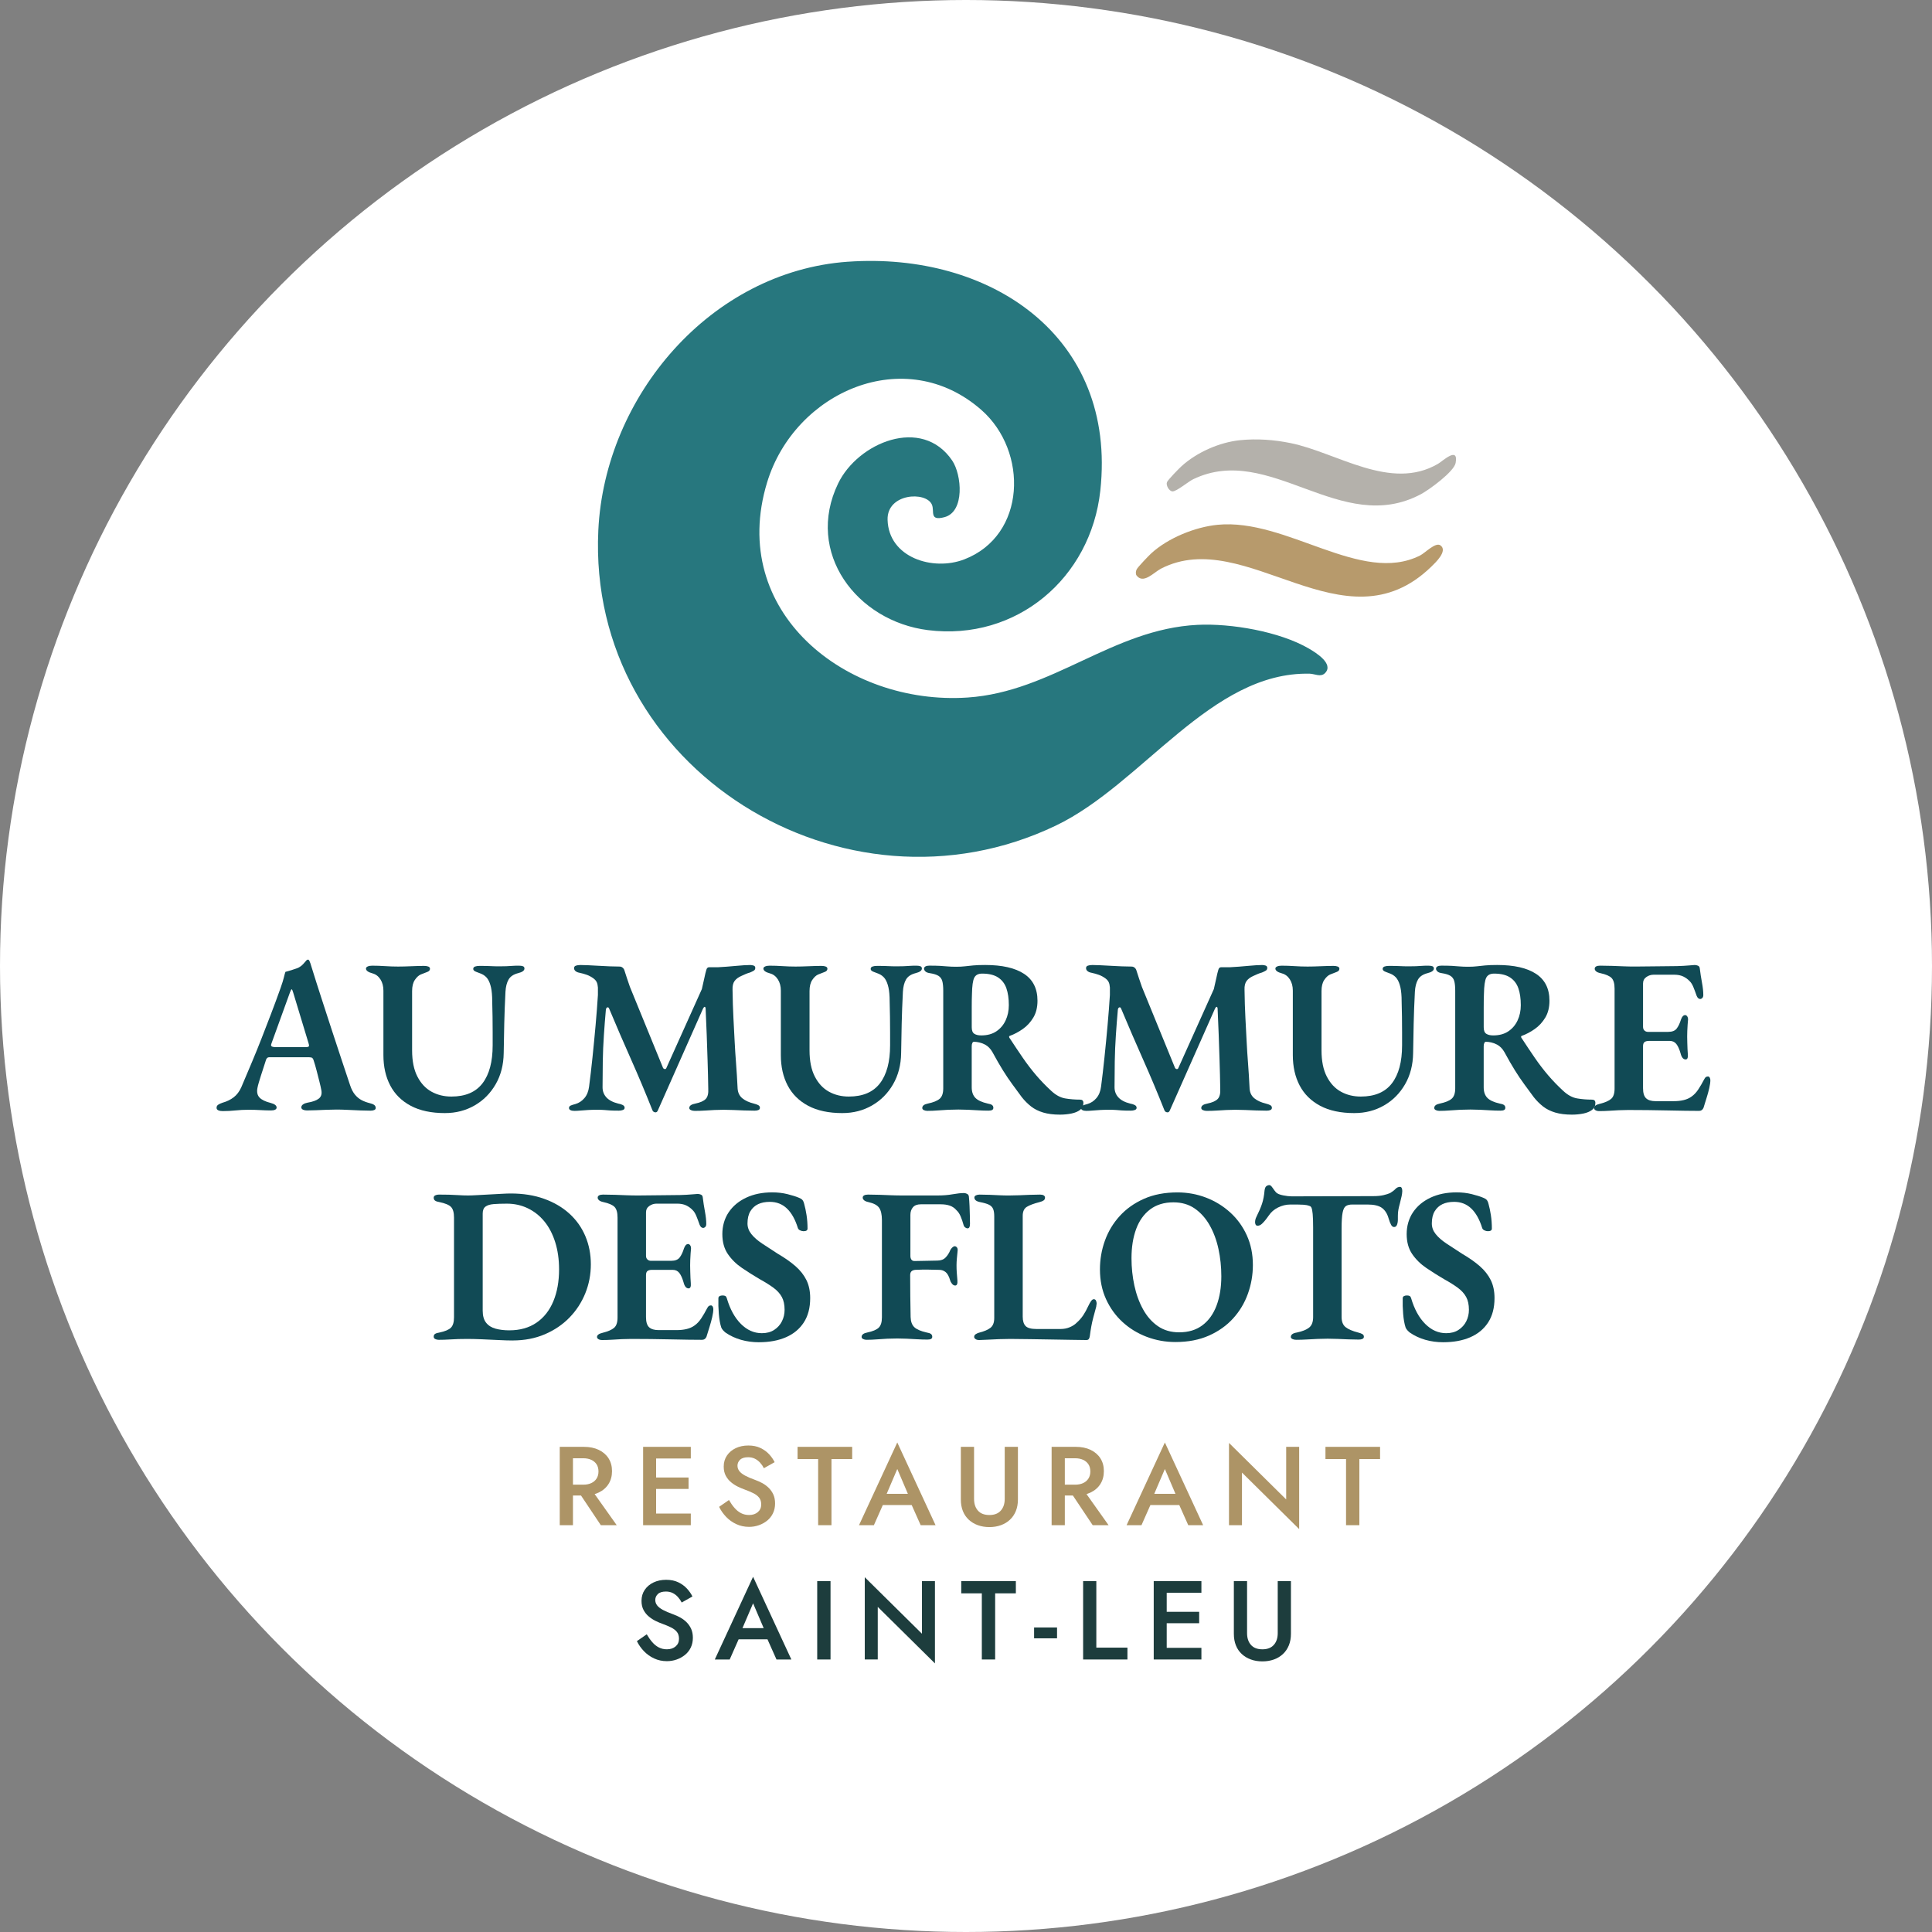 <?xml version="1.0" encoding="UTF-8"?>
<svg id="Layer_2" data-name="Layer 2" xmlns="http://www.w3.org/2000/svg" viewBox="0 0 1925.54 1925.54">
  <rect x="0" y="0" width="1925.54" height="1925.54" fill="#808080" stroke="none"/>
  <defs>
    <style>
      .cls-1 {
        fill: #27777e;
      }

      .cls-2 {
        fill: #b79a6c;
      }

      .cls-3 {
        fill: #114a55;
      }

      .cls-4 {
        fill: #ad9466;
      }

      .cls-5 {
        fill: #fff;
      }

      .cls-6 {
        fill: #1d3d3d;
      }

      .cls-7 {
        fill: #b4b1ab;
      }
    </style>
  </defs>
  <g id="Layer_1-2" data-name="Layer 1">
    <g>
      <circle class="cls-5" cx="962.77" cy="962.77" r="962.77"/>
      <g>
        <path class="cls-1" d="M844.92,260.87c141.59-10.09,268.5,74.01,251.71,228.17-9.49,87.08-83.41,150.03-171.77,138.98-70.82-8.86-122.89-77.09-89.52-146.19,19.6-40.59,83.39-67.46,113.64-22.86,9.6,14.15,12.77,51.02-7.64,56.46-15.55,4.15-9.68-5.93-12.57-12.53-5.91-13.47-44.89-11.33-44.16,15.14,1.04,37.77,45.25,51.48,76.41,39.48,62-23.87,63.86-107.77,17.16-148.86-76.05-66.91-186.13-18.25-213.64,72.12-39.32,129.14,78.88,222.53,199.79,214.42,84.54-5.68,144.43-68.2,229.1-72.43,33.38-1.67,81.65,6.6,110.8,23.47,7.15,4.14,25.56,15.43,16.3,24.67-4.25,4.25-10.22.65-15.16.53-98.38-2.27-166.6,109.95-253.01,151.37-211.06,101.17-467.45-56.22-456.04-294.31,6.4-133.53,111.83-257.9,248.6-267.65Z"/>
        <path class="cls-2" d="M1213.54,523.03c69.02-6.7,143.03,60.13,201.75,30.62,5.31-2.67,15.47-13.73,20.43-10.04,7.36,5.47-4.89,16.98-9.26,21.22-86.87,84.3-184.66-41.56-269.31,1.89-7.2,3.7-17.91,16.21-24.73,6.37-.6-2.02-.44-3.72.45-5.63,1.04-2.22,11.88-13.51,14.43-15.86,16.65-15.34,43.74-26.38,66.25-28.56Z"/>
        <path class="cls-7" d="M1235.92,438.71c16.8-1.71,33.89-.45,50.31,2.89,46.41,9.46,99.79,48.27,147,20.65,4.73-2.76,20.55-17.88,17.56-.94-1.54,8.76-26.51,26.91-34.67,31.25-79.9,42.43-150.4-51.72-226.89-14.95-5.01,2.41-16.89,12.5-20.78,12.12-3.48-.34-6.61-6.29-5.36-9.22,1.04-2.43,11.8-13.43,14.49-15.88,15.21-13.84,37.77-23.83,58.35-25.93Z"/>
      </g>
      <g>
        <path class="cls-3" d="M222,1107.39c-1.76,0-3.23-.26-4.4-.77-1.17-.51-1.76-1.35-1.76-2.53,0-1.32.55-2.34,1.65-3.08,1.1-.73,2.53-1.39,4.29-1.98,4.25-1.17,7.95-2.97,11.11-5.39,3.15-2.42,5.68-5.75,7.59-10.01,3.66-8.65,7.18-16.97,10.56-24.96,3.37-7.99,6.6-15.95,9.68-23.86,3.08-7.92,6.19-15.98,9.35-24.19,3.15-8.21,6.34-16.86,9.57-25.95,1.61-4.54,2.71-8.06,3.3-10.56.58-2.49,1.1-4.32,1.54-5.5,2.2-.58,4.25-1.17,6.16-1.76,1.9-.58,4.03-1.32,6.38-2.2,2.05-1.02,3.81-2.34,5.28-3.96,1.46-1.61,2.56-2.86,3.3-3.74.44-.29.88-.47,1.32-.55.44-.07.88.26,1.32.99.44.88.8,1.76,1.1,2.64.29.88.58,1.84.88,2.86,3.22,10.41,6.56,20.93,10.01,31.56,3.44,10.63,6.85,21.11,10.23,31.45,3.37,10.34,6.63,20.23,9.79,29.69,3.15,9.46,6.05,18.15,8.69,26.06,1.32,3.96,2.97,7.11,4.95,9.46,1.98,2.35,4.18,4.14,6.6,5.39,2.42,1.25,5.09,2.24,8.03,2.97,1.9.44,3.37,1.03,4.4,1.76,1.02.74,1.54,1.76,1.54,3.08,0,.88-.48,1.54-1.43,1.98-.96.44-2.17.66-3.63.66-2.64,0-5.98-.08-10.01-.22-4.03-.15-8.18-.33-12.43-.55-4.25-.22-8.07-.33-11.44-.33-2.93,0-6.2.08-9.79.22-3.59.15-7.19.29-10.78.44-3.59.14-6.64.22-9.13.22-1.47,0-2.75-.26-3.85-.77-1.1-.51-1.65-1.28-1.65-2.31,0-1.17.58-2.16,1.76-2.97,1.17-.8,2.56-1.35,4.18-1.65,5.28-.88,9.09-2.23,11.44-4.07,2.34-1.83,3.22-4.51,2.64-8.03-.44-2.49-1.1-5.46-1.98-8.91-.88-3.44-1.8-7.04-2.75-10.78-.96-3.74-1.95-7.15-2.97-10.23-.3-1.17-.74-2.01-1.32-2.53-.59-.51-1.69-.77-3.3-.77h-39.59c-1.03,0-1.84.33-2.42.99-.59.66-1.03,1.65-1.32,2.97-.59,1.91-1.29,4.07-2.09,6.49-.81,2.42-1.62,4.91-2.42,7.48-.81,2.57-1.54,4.95-2.2,7.15-.66,2.2-1.14,4.11-1.43,5.72-.74,3.96-.04,7.08,2.09,9.35,2.12,2.27,5.83,4.07,11.11,5.39,3.96,1.03,5.94,2.57,5.94,4.62,0,.88-.48,1.58-1.43,2.09-.96.51-2.31.77-4.07.77-3.37,0-6.89-.11-10.56-.33-3.67-.22-7.7-.33-12.1-.33s-8.69.22-12.87.66c-4.18.44-8.4.66-12.65.66ZM274.35,1043.61h30.57c2.05,0,3.08-.44,3.08-1.32,0-.44-.04-.8-.11-1.1-.08-.29-.19-.73-.33-1.32l-15.4-50.81c-.59-2.05-1.1-3.08-1.54-3.08-.3,0-.81.96-1.54,2.86l-18.48,51.03c-.3.74-.44,1.32-.44,1.76,0,.74.4,1.25,1.21,1.54.8.3,1.79.44,2.97.44Z"/>
        <path class="cls-3" d="M443.49,1109.37c-13.64,0-25-2.42-34.09-7.26-9.09-4.84-15.91-11.58-20.45-20.23-4.55-8.65-6.82-18.77-6.82-30.35v-64.22c0-4.4-.99-8.14-2.97-11.22s-4.58-5.06-7.81-5.94c-4.4-1.17-6.6-2.78-6.6-4.84,0-.88.58-1.57,1.76-2.09,1.17-.51,2.64-.77,4.4-.77,4.1,0,8.39.15,12.87.44,4.47.3,8.83.44,13.09.44,3.81,0,8.17-.11,13.09-.33,4.91-.22,9.13-.33,12.65-.33,1.76,0,3.19.22,4.29.66,1.1.44,1.65,1.18,1.65,2.2,0,1.47-.92,2.53-2.75,3.19-1.84.66-4,1.51-6.49,2.53-2.05.88-4,2.68-5.83,5.39-1.84,2.71-2.75,6.42-2.75,11.11v59.17c0,10.56,1.76,19.25,5.28,26.06,3.52,6.82,8.21,11.84,14.08,15.07,5.86,3.23,12.46,4.84,19.79,4.84,13.93,0,24.27-4.4,31.01-13.2,6.74-8.8,10.12-21.41,10.12-37.83v-12.98c0-4.98-.04-10.15-.11-15.51-.08-5.35-.19-10.45-.33-15.29,0-5.72-.41-10.37-1.21-13.97-.81-3.59-1.95-6.45-3.41-8.58-1.47-2.12-3.52-3.77-6.16-4.95-1.47-.58-3.19-1.24-5.17-1.98-1.98-.73-2.97-1.68-2.97-2.86s.58-1.98,1.76-2.42c1.17-.44,2.71-.66,4.62-.66,4.69,0,8.32.08,10.89.22,2.56.15,5.53.22,8.91.22,2.49,0,4.73-.03,6.71-.11,1.98-.07,3.92-.18,5.83-.33,1.9-.14,4.1-.22,6.6-.22,1.76,0,3.15.19,4.18.55,1.02.37,1.54,1.14,1.54,2.31,0,2.06-2.13,3.59-6.38,4.62-4.55,1.18-7.7,3.3-9.46,6.38-1.76,3.08-2.79,7.11-3.08,12.1-.59,11.58-.99,22.21-1.21,31.89-.22,9.68-.41,19.43-.55,29.25-.15,11.73-2.82,22.1-8.03,31.12-5.21,9.02-12.21,16.06-21,21.11-8.8,5.06-18.62,7.59-29.47,7.59Z"/>
        <path class="cls-3" d="M572.59,1107.17c-1.76,0-3.12-.26-4.07-.77-.96-.51-1.43-1.21-1.43-2.09,0-1.17.62-2.01,1.87-2.53,1.24-.51,2.75-.99,4.51-1.43,3.52-1.02,6.52-3,9.02-5.94,2.49-2.93,4.03-6.74,4.62-11.44,1.17-8.94,2.31-18.7,3.41-29.25,1.1-10.56,2.12-21.19,3.08-31.89.95-10.7,1.72-20.75,2.31-30.13v-7.48c-.15-2.2-.55-3.99-1.21-5.39-.66-1.39-1.8-2.67-3.41-3.85-2.06-1.46-4.18-2.6-6.38-3.41-2.2-.8-4.69-1.5-7.48-2.09-1.62-.29-2.9-.84-3.85-1.65-.96-.8-1.43-1.79-1.43-2.97s.58-1.98,1.76-2.42c1.17-.44,2.71-.66,4.62-.66s4.47.08,7.7.22c3.22.15,6.71.33,10.45.55s7.44.41,11.11.55c3.66.15,6.89.22,9.68.22,1.17,0,2.2.37,3.08,1.1.88.74,1.46,1.62,1.76,2.64.88,2.79,1.76,5.5,2.64,8.14.88,2.64,1.83,5.43,2.86,8.36l32.99,80.72c.44.74,1.02,1.14,1.76,1.21.73.08,1.24-.25,1.54-.99l35.41-78.74c1.02-4.25,1.87-7.99,2.53-11.22.66-3.22,1.28-5.79,1.87-7.7.44-1.9,1.39-2.86,2.86-2.86h9.02c5.57-.29,11.44-.73,17.6-1.32,6.16-.58,10.92-.88,14.3-.88,1.17,0,2.31.19,3.41.55,1.1.37,1.65,1.14,1.65,2.31s-.44,2.06-1.32,2.64c-.88.59-2.2,1.25-3.96,1.98-1.18.3-2.57.77-4.18,1.43-1.62.66-3.01,1.29-4.18,1.87-3.08,1.32-5.39,3.01-6.93,5.06-1.54,2.06-2.24,4.99-2.09,8.8.14,10.41.44,19.76.88,28.04.44,8.29.84,16.06,1.21,23.31.36,7.26.84,14.66,1.43,22.21.58,7.55,1.1,15.87,1.54,24.96.29,4.11,1.87,7.33,4.73,9.68,2.86,2.35,6.71,4.11,11.55,5.28,1.76.44,3.19.96,4.29,1.54,1.1.59,1.65,1.47,1.65,2.64,0,1.03-.48,1.76-1.43,2.2-.96.44-2.24.66-3.85.66-3.37,0-6.89-.08-10.56-.22-3.67-.15-7.22-.3-10.67-.44-3.45-.14-6.71-.22-9.79-.22s-5.94.08-9.02.22-6.23.33-9.46.55c-3.23.22-6.6.33-10.12.33-1.47,0-2.75-.26-3.85-.77-1.1-.51-1.65-1.21-1.65-2.09,0-1.17.55-2.12,1.65-2.86,1.1-.73,2.53-1.24,4.29-1.54,4.98-1.02,8.47-2.56,10.45-4.62,1.98-2.05,2.82-5.5,2.53-10.34-.15-9.53-.37-18.7-.66-27.49-.3-8.8-.59-17.52-.88-26.17-.3-8.65-.66-17.38-1.1-26.17-.15-1.17-.48-1.72-.99-1.65-.52.08-1.07.7-1.65,1.87l-44.87,101.17c-.59,1.61-1.54,2.31-2.86,2.09-1.32-.22-2.2-.92-2.64-2.09-6.75-17.01-13.82-33.83-21.22-50.48-7.41-16.64-14.7-33.54-21.88-50.7-.44-1.17-1.07-1.61-1.87-1.32-.81.3-1.29,1.1-1.43,2.42-.74,8.21-1.4,16.68-1.98,25.4-.59,8.73-.96,17.41-1.1,26.06-.15,8.65-.22,17.23-.22,25.73,0,3.96,1.28,7.33,3.85,10.12,2.56,2.79,6.49,4.84,11.77,6.16,1.76.3,3.26.77,4.51,1.43,1.24.66,1.87,1.58,1.87,2.75,0,1.03-.59,1.76-1.76,2.2-1.18.44-2.5.66-3.96.66-3.96,0-6.97-.08-9.02-.22-2.06-.15-3.96-.3-5.72-.44s-4.11-.22-7.04-.22c-3.08,0-5.98.08-8.69.22-2.71.14-5.24.33-7.59.55-2.35.22-4.4.33-6.16.33Z"/>
        <path class="cls-3" d="M839.6,1109.37c-13.64,0-25-2.42-34.09-7.26-9.09-4.84-15.91-11.58-20.46-20.23-4.55-8.65-6.82-18.77-6.82-30.35v-64.22c0-4.4-.99-8.14-2.97-11.22s-4.58-5.06-7.81-5.94c-4.4-1.17-6.6-2.78-6.6-4.84,0-.88.58-1.57,1.76-2.09,1.17-.51,2.64-.77,4.4-.77,4.1,0,8.39.15,12.87.44,4.47.3,8.83.44,13.09.44,3.81,0,8.17-.11,13.09-.33,4.91-.22,9.13-.33,12.65-.33,1.76,0,3.19.22,4.29.66,1.1.44,1.65,1.18,1.65,2.2,0,1.47-.92,2.53-2.75,3.19-1.84.66-4,1.51-6.49,2.53-2.06.88-4,2.68-5.83,5.39-1.84,2.71-2.75,6.42-2.75,11.11v59.17c0,10.56,1.76,19.25,5.28,26.06,3.52,6.82,8.21,11.84,14.08,15.07,5.86,3.23,12.46,4.84,19.8,4.84,13.93,0,24.27-4.4,31.01-13.2,6.74-8.8,10.12-21.41,10.12-37.83v-12.98c0-4.98-.04-10.15-.11-15.51-.08-5.35-.19-10.45-.33-15.29,0-5.72-.41-10.37-1.21-13.97-.81-3.59-1.95-6.45-3.41-8.58-1.47-2.12-3.52-3.77-6.16-4.95-1.47-.58-3.19-1.24-5.17-1.98-1.98-.73-2.97-1.68-2.97-2.86s.58-1.98,1.76-2.42c1.17-.44,2.71-.66,4.62-.66,4.69,0,8.32.08,10.89.22,2.56.15,5.53.22,8.91.22,2.49,0,4.73-.03,6.71-.11,1.98-.07,3.92-.18,5.83-.33,1.9-.14,4.1-.22,6.6-.22,1.76,0,3.15.19,4.18.55,1.02.37,1.54,1.14,1.54,2.31,0,2.06-2.13,3.59-6.38,4.62-4.55,1.18-7.7,3.3-9.46,6.38-1.76,3.08-2.79,7.11-3.08,12.1-.59,11.58-.99,22.21-1.21,31.89-.22,9.68-.41,19.43-.55,29.25-.15,11.73-2.82,22.1-8.03,31.12-5.21,9.02-12.21,16.06-21,21.11-8.8,5.06-18.62,7.59-29.47,7.59Z"/>
        <path class="cls-3" d="M1056.25,1110.91c-6.31,0-11.81-.7-16.5-2.09-4.69-1.4-8.73-3.41-12.1-6.05-3.37-2.64-6.45-5.72-9.24-9.24-3.23-4.4-6.38-8.69-9.46-12.87-3.08-4.18-6.2-8.8-9.35-13.86-3.16-5.06-6.64-11.11-10.45-18.15-1.91-3.37-4.33-5.86-7.26-7.48-1.91-1.02-3.85-1.76-5.83-2.2-1.98-.44-3.63-.66-4.95-.66-.88-.14-1.54.22-1.98,1.1s-.66,1.98-.66,3.3v40.91c0,4.55,1.21,8.07,3.63,10.56,2.42,2.5,6.56,4.4,12.43,5.72,1.9.3,3.3.77,4.18,1.43.88.66,1.32,1.58,1.32,2.75,0,1.03-.41,1.76-1.21,2.2-.81.44-2.02.66-3.63.66-3.37,0-6.82-.11-10.34-.33-3.52-.22-6.93-.4-10.23-.55-3.3-.14-6.42-.22-9.35-.22-3.23,0-6.56.08-10.01.22-3.45.15-6.93.36-10.45.66-3.52.29-7.04.44-10.56.44-1.32,0-2.5-.26-3.52-.77-1.03-.51-1.54-1.21-1.54-2.09,0-2.2,1.83-3.66,5.5-4.4,5.57-1.17,9.53-2.78,11.88-4.84,2.34-2.05,3.52-5.5,3.52-10.34v-97.22c0-4.25-.33-7.51-.99-9.79-.66-2.27-1.95-3.99-3.85-5.17-1.91-1.17-4.77-2.05-8.58-2.64-2.05-.29-3.52-.88-4.4-1.76-.88-.88-1.32-1.76-1.32-2.64,0-1.02.47-1.79,1.43-2.31.95-.51,2.23-.77,3.85-.77,4.4,0,7.92.08,10.56.22,2.64.15,5.17.33,7.59.55,2.42.22,5.31.33,8.69.33s6.08-.14,8.58-.44c2.49-.29,5.28-.58,8.36-.88,3.08-.29,7.04-.44,11.88-.44,16.86,0,29.77,2.93,38.71,8.8,8.94,5.87,13.42,14.81,13.42,26.83,0,6.6-1.4,12.21-4.18,16.83-2.79,4.62-6.27,8.4-10.45,11.33-4.18,2.93-8.47,5.21-12.87,6.82-.59.15-.85.52-.77,1.1.07.59.33,1.1.77,1.54,4.4,6.75,8.69,13.16,12.87,19.25,4.18,6.09,8.58,11.84,13.2,17.27,4.62,5.43,9.64,10.63,15.07,15.62,4.54,4.25,9.2,6.78,13.97,7.59,4.76.81,9.71,1.21,14.85,1.21,2.2,0,3.3,1.1,3.3,3.3,0,2.93-1.1,5.24-3.3,6.93-2.2,1.68-5.1,2.89-8.69,3.63-3.59.73-7.44,1.1-11.55,1.1ZM977.95,1031.95c6.01,0,11.03-1.35,15.07-4.07,4.03-2.71,7.11-6.34,9.24-10.89,2.12-4.54,3.19-9.6,3.19-15.18,0-6.6-.81-12.21-2.42-16.83-1.62-4.62-4.36-8.21-8.25-10.78-3.89-2.56-9.2-3.85-15.95-3.85-3.82,0-6.42,1.36-7.81,4.07-1.4,2.71-2.16,8.18-2.31,16.39-.15,3.37-.22,7.81-.22,13.31v19.69c0,3.23.84,5.39,2.53,6.49,1.68,1.1,3.99,1.65,6.93,1.65Z"/>
        <path class="cls-3" d="M1082.86,1107.17c-1.76,0-3.12-.26-4.07-.77-.96-.51-1.43-1.21-1.43-2.09,0-1.17.62-2.01,1.87-2.53,1.24-.51,2.75-.99,4.51-1.43,3.52-1.02,6.52-3,9.02-5.94,2.49-2.93,4.03-6.74,4.62-11.44,1.17-8.94,2.31-18.7,3.41-29.25,1.1-10.56,2.12-21.19,3.08-31.89.95-10.7,1.72-20.75,2.31-30.13v-7.48c-.15-2.2-.55-3.99-1.21-5.39-.66-1.39-1.8-2.67-3.41-3.85-2.06-1.46-4.18-2.6-6.38-3.41-2.2-.8-4.69-1.5-7.48-2.09-1.62-.29-2.9-.84-3.85-1.65-.96-.8-1.43-1.79-1.43-2.97s.58-1.98,1.76-2.42c1.17-.44,2.71-.66,4.62-.66s4.47.08,7.7.22c3.22.15,6.71.33,10.45.55,3.74.22,7.44.41,11.11.55,3.66.15,6.89.22,9.68.22,1.17,0,2.2.37,3.08,1.1.88.74,1.46,1.62,1.76,2.64.88,2.79,1.76,5.5,2.64,8.14.88,2.64,1.83,5.43,2.86,8.36l32.99,80.72c.44.74,1.02,1.14,1.76,1.21.73.08,1.24-.25,1.54-.99l35.41-78.74c1.02-4.25,1.87-7.99,2.53-11.22.66-3.22,1.28-5.79,1.87-7.7.44-1.9,1.39-2.86,2.86-2.86h9.02c5.57-.29,11.44-.73,17.6-1.32,6.16-.58,10.92-.88,14.3-.88,1.17,0,2.31.19,3.41.55,1.1.37,1.65,1.14,1.65,2.31s-.44,2.06-1.32,2.64c-.88.59-2.2,1.25-3.96,1.98-1.18.3-2.57.77-4.18,1.43-1.62.66-3.01,1.29-4.18,1.87-3.08,1.32-5.39,3.01-6.93,5.06-1.54,2.06-2.24,4.99-2.09,8.8.14,10.41.44,19.76.88,28.04.44,8.29.84,16.06,1.21,23.31.36,7.26.84,14.66,1.43,22.21.58,7.55,1.1,15.87,1.54,24.96.29,4.11,1.87,7.33,4.73,9.68,2.86,2.35,6.71,4.11,11.55,5.28,1.76.44,3.19.96,4.29,1.54,1.1.59,1.65,1.47,1.65,2.64,0,1.03-.48,1.76-1.43,2.2-.96.44-2.24.66-3.85.66-3.37,0-6.89-.08-10.56-.22-3.67-.15-7.22-.3-10.67-.44-3.45-.14-6.71-.22-9.79-.22s-5.94.08-9.02.22-6.23.33-9.46.55c-3.23.22-6.6.33-10.12.33-1.47,0-2.75-.26-3.85-.77-1.1-.51-1.65-1.21-1.65-2.09,0-1.17.55-2.12,1.65-2.86,1.1-.73,2.53-1.24,4.29-1.54,4.98-1.02,8.47-2.56,10.45-4.62,1.98-2.05,2.82-5.5,2.53-10.34-.15-9.53-.37-18.7-.66-27.49-.3-8.8-.59-17.52-.88-26.17-.3-8.65-.66-17.38-1.1-26.17-.15-1.17-.48-1.72-.99-1.65-.52.08-1.07.7-1.65,1.87l-44.87,101.17c-.59,1.61-1.54,2.31-2.86,2.09s-2.2-.92-2.64-2.09c-6.75-17.01-13.82-33.83-21.22-50.48-7.41-16.64-14.7-33.54-21.88-50.7-.44-1.17-1.07-1.61-1.87-1.32-.81.3-1.29,1.1-1.43,2.42-.74,8.21-1.4,16.68-1.98,25.4-.59,8.73-.96,17.41-1.1,26.06-.15,8.65-.22,17.23-.22,25.73,0,3.96,1.28,7.33,3.85,10.12,2.56,2.79,6.49,4.84,11.77,6.16,1.76.3,3.26.77,4.51,1.43,1.24.66,1.87,1.58,1.87,2.75,0,1.03-.59,1.76-1.76,2.2-1.18.44-2.5.66-3.96.66-3.96,0-6.97-.08-9.02-.22-2.06-.15-3.96-.3-5.72-.44-1.76-.14-4.11-.22-7.04-.22-3.08,0-5.98.08-8.69.22-2.71.14-5.24.33-7.59.55-2.35.22-4.4.33-6.16.33Z"/>
        <path class="cls-3" d="M1349.87,1109.37c-13.64,0-25-2.42-34.09-7.26-9.09-4.84-15.91-11.58-20.46-20.23-4.55-8.65-6.82-18.77-6.82-30.35v-64.22c0-4.4-.99-8.14-2.97-11.22s-4.58-5.06-7.81-5.94c-4.4-1.17-6.6-2.78-6.6-4.84,0-.88.58-1.57,1.76-2.09,1.17-.51,2.64-.77,4.4-.77,4.1,0,8.39.15,12.87.44,4.47.3,8.83.44,13.09.44,3.81,0,8.17-.11,13.09-.33,4.91-.22,9.13-.33,12.65-.33,1.76,0,3.19.22,4.29.66,1.1.44,1.65,1.18,1.65,2.2,0,1.47-.92,2.53-2.75,3.19-1.84.66-4,1.51-6.49,2.53-2.06.88-4,2.68-5.83,5.39-1.84,2.71-2.75,6.42-2.75,11.11v59.17c0,10.56,1.76,19.25,5.28,26.06,3.52,6.82,8.21,11.84,14.08,15.07,5.86,3.23,12.46,4.84,19.8,4.84,13.93,0,24.27-4.4,31.01-13.2,6.74-8.8,10.12-21.41,10.12-37.83v-12.98c0-4.98-.04-10.15-.11-15.51-.08-5.35-.19-10.45-.33-15.29,0-5.72-.41-10.37-1.21-13.97-.81-3.59-1.95-6.45-3.41-8.58-1.47-2.12-3.52-3.77-6.16-4.95-1.47-.58-3.19-1.24-5.17-1.98-1.98-.73-2.97-1.68-2.97-2.86s.58-1.98,1.76-2.42c1.17-.44,2.71-.66,4.62-.66,4.69,0,8.32.08,10.89.22,2.56.15,5.53.22,8.91.22,2.49,0,4.73-.03,6.71-.11,1.98-.07,3.92-.18,5.83-.33,1.9-.14,4.1-.22,6.6-.22,1.76,0,3.15.19,4.18.55,1.02.37,1.54,1.14,1.54,2.31,0,2.06-2.13,3.59-6.38,4.62-4.55,1.18-7.7,3.3-9.46,6.38-1.76,3.08-2.79,7.11-3.08,12.1-.59,11.58-.99,22.21-1.21,31.89-.22,9.68-.41,19.43-.55,29.25-.15,11.73-2.82,22.1-8.03,31.12-5.21,9.02-12.21,16.06-21,21.11-8.8,5.06-18.62,7.59-29.47,7.59Z"/>
        <path class="cls-3" d="M1566.51,1110.91c-6.31,0-11.81-.7-16.5-2.09-4.69-1.4-8.73-3.41-12.1-6.05-3.37-2.64-6.45-5.72-9.24-9.24-3.23-4.4-6.38-8.69-9.46-12.87-3.08-4.18-6.2-8.8-9.35-13.86-3.16-5.06-6.64-11.11-10.45-18.15-1.91-3.37-4.33-5.86-7.26-7.48-1.91-1.02-3.85-1.76-5.83-2.2-1.98-.44-3.63-.66-4.95-.66-.88-.14-1.54.22-1.98,1.1s-.66,1.98-.66,3.3v40.91c0,4.55,1.21,8.07,3.63,10.56,2.42,2.5,6.56,4.4,12.43,5.72,1.9.3,3.3.77,4.18,1.43.88.66,1.32,1.58,1.32,2.75,0,1.03-.41,1.76-1.21,2.2-.81.44-2.02.66-3.63.66-3.37,0-6.82-.11-10.34-.33-3.52-.22-6.93-.4-10.23-.55-3.3-.14-6.42-.22-9.35-.22-3.23,0-6.56.08-10.01.22-3.45.15-6.93.36-10.45.66-3.52.29-7.04.44-10.56.44-1.32,0-2.5-.26-3.52-.77-1.03-.51-1.54-1.21-1.54-2.09,0-2.2,1.83-3.66,5.5-4.4,5.57-1.17,9.53-2.78,11.88-4.84,2.34-2.05,3.52-5.5,3.52-10.34v-97.22c0-4.25-.33-7.51-.99-9.79-.66-2.27-1.95-3.99-3.85-5.17-1.91-1.17-4.77-2.05-8.58-2.64-2.05-.29-3.52-.88-4.4-1.76-.88-.88-1.32-1.76-1.32-2.64,0-1.02.47-1.79,1.43-2.31.95-.51,2.23-.77,3.85-.77,4.4,0,7.92.08,10.56.22,2.64.15,5.17.33,7.59.55,2.42.22,5.31.33,8.69.33s6.08-.14,8.58-.44c2.49-.29,5.28-.58,8.36-.88,3.08-.29,7.04-.44,11.88-.44,16.86,0,29.77,2.93,38.71,8.8,8.94,5.87,13.42,14.81,13.42,26.83,0,6.6-1.4,12.21-4.18,16.83-2.79,4.62-6.27,8.4-10.45,11.33-4.18,2.93-8.47,5.21-12.87,6.82-.59.15-.85.52-.77,1.1.07.59.33,1.1.77,1.54,4.4,6.75,8.69,13.16,12.87,19.25,4.18,6.09,8.58,11.84,13.2,17.27,4.62,5.43,9.64,10.63,15.07,15.62,4.54,4.25,9.2,6.78,13.97,7.59,4.76.81,9.71,1.21,14.85,1.21,2.2,0,3.3,1.1,3.3,3.3,0,2.93-1.1,5.24-3.3,6.93-2.2,1.68-5.1,2.89-8.69,3.63-3.59.73-7.44,1.1-11.55,1.1ZM1488.21,1031.95c6.01,0,11.03-1.35,15.07-4.07,4.03-2.71,7.11-6.34,9.24-10.89,2.12-4.54,3.19-9.6,3.19-15.18,0-6.6-.81-12.21-2.42-16.83-1.62-4.62-4.36-8.21-8.25-10.78-3.89-2.56-9.2-3.85-15.95-3.85-3.82,0-6.42,1.36-7.81,4.07-1.4,2.71-2.16,8.18-2.31,16.39-.15,3.37-.22,7.81-.22,13.31v19.69c0,3.23.84,5.39,2.53,6.49,1.68,1.1,3.99,1.65,6.93,1.65Z"/>
        <path class="cls-3" d="M1594,1107.39c-1.62,0-2.9-.3-3.85-.88-.96-.58-1.43-1.32-1.43-2.2,0-1.9,1.9-3.3,5.72-4.18,5.28-1.32,9.05-2.97,11.33-4.95,2.27-1.98,3.41-5.39,3.41-10.23v-99.64c0-4.98-.99-8.5-2.97-10.56-1.98-2.05-5.68-3.66-11.11-4.84-2.06-.44-3.52-1.06-4.4-1.87-.88-.8-1.32-1.65-1.32-2.53,0-1.02.47-1.79,1.43-2.31.95-.51,2.23-.77,3.85-.77,4.25,0,8.32.08,12.21.22,3.88.15,7.66.3,11.33.44,3.66.15,7.48.22,11.44.22,6.74,0,13.89-.07,21.44-.22,7.55-.14,14.33-.22,20.35-.22,4.84-.14,8.83-.36,11.99-.66,3.15-.29,5.02-.44,5.61-.44,1.02,0,2.09.22,3.19.66,1.1.44,1.72,1.32,1.87,2.64.58,4.84,1.32,9.61,2.2,14.3.88,4.69,1.32,8.8,1.32,12.32,0,1.32-.33,2.31-.99,2.97-.66.66-1.36.99-2.09.99s-1.4-.25-1.98-.77c-.59-.51-1.1-1.28-1.54-2.31-1.18-3.37-2.27-6.3-3.3-8.8-1.03-2.49-2.2-4.4-3.52-5.72-1.91-2.05-4.11-3.66-6.6-4.84-2.5-1.17-5.5-1.76-9.02-1.76h-20.46c-2.64,0-5.06.77-7.26,2.31-2.2,1.54-3.3,3.7-3.3,6.49v43.11c0,1.62.47,2.86,1.43,3.74.95.88,2.09,1.32,3.41,1.32h20.23c3.96,0,6.78-1.1,8.47-3.3,1.68-2.2,3.11-5.2,4.29-9.02,1.02-2.93,2.42-4.4,4.18-4.4.73,0,1.39.41,1.98,1.21.58.81.88,1.87.88,3.19-.15,1.47-.3,3.23-.44,5.28-.15,2.06-.26,4.11-.33,6.16-.08,2.06-.11,3.89-.11,5.5,0,1.76.03,3.74.11,5.94.07,2.2.14,4.36.22,6.49.07,2.13.18,3.92.33,5.39.14,1.62.03,2.86-.33,3.74-.37.88-.99,1.32-1.87,1.32-2.35,0-4.03-2.05-5.06-6.16-1.18-4.1-2.57-7.18-4.18-9.24-1.61-2.05-3.81-3.08-6.6-3.08h-20.67c-1.91,0-3.37.37-4.4,1.1-1.03.74-1.54,2.13-1.54,4.18v41.79c0,4.84,1.02,8.21,3.08,10.12,2.05,1.91,5.2,2.86,9.46,2.86h18.04c3.66,0,7-.36,10.01-1.1,3-.73,5.61-1.9,7.81-3.52,2.49-1.76,4.73-4.14,6.71-7.15,1.98-3,3.92-6.34,5.83-10.01.58-1.17,1.17-1.94,1.76-2.31.58-.36,1.32-.55,2.2-.55.73.15,1.28.59,1.65,1.32.36.74.55,1.54.55,2.42,0,2.06-.37,4.69-1.1,7.92-.74,3.23-1.65,6.56-2.75,10.01-1.1,3.45-2.09,6.64-2.97,9.57-.44,1.03-1.03,1.8-1.76,2.31-.74.51-1.62.77-2.64.77-3.52,0-8.03-.04-13.53-.11-5.5-.08-11.47-.19-17.93-.33-6.45-.15-13.05-.26-19.8-.33-6.75-.08-13.2-.11-19.35-.11-3.08,0-6.2.07-9.35.22-3.16.14-6.34.33-9.57.55-3.23.22-6.53.33-9.9.33Z"/>
      </g>
      <g>
        <path class="cls-3" d="M511.01,1336c-3.96,0-8.73-.15-14.3-.44-5.57-.3-11.18-.55-16.83-.77-5.65-.22-10.3-.33-13.97-.33-2.93,0-5.9.03-8.91.11-3.01.07-6.12.22-9.35.44-3.23.22-6.67.33-10.34.33-1.32,0-2.5-.26-3.52-.77-1.03-.51-1.54-1.28-1.54-2.31,0-1.32.47-2.27,1.43-2.86.95-.58,2.38-1.02,4.29-1.32,5.57-1.17,9.38-2.78,11.44-4.84,2.05-2.05,3.08-5.5,3.08-10.34v-99.42c0-4.98-.99-8.5-2.97-10.56-1.98-2.05-5.83-3.66-11.55-4.84-1.91-.29-3.34-.77-4.29-1.43-.96-.66-1.43-1.65-1.43-2.97,0-1.02.51-1.79,1.54-2.31,1.02-.51,2.2-.77,3.52-.77,3.52,0,6.89.04,10.12.11,3.22.08,6.41.22,9.57.44,3.15.22,6.34.33,9.57.33,2.2,0,5.17-.11,8.91-.33,3.74-.22,7.77-.44,12.1-.66,4.32-.22,8.39-.44,12.21-.66,3.81-.22,6.89-.33,9.24-.33,12.32,0,23.39,1.76,33.21,5.28,9.82,3.52,18.22,8.43,25.18,14.74,6.96,6.31,12.28,13.78,15.95,22.43,3.66,8.65,5.5,18.04,5.5,28.15s-1.84,19.72-5.5,28.81c-3.67,9.09-8.91,17.16-15.73,24.19s-15.03,12.61-24.63,16.72c-9.61,4.11-20.27,6.16-32,6.16ZM507.71,1325.88c10.56,0,19.54-2.53,26.94-7.59,7.4-5.06,13.01-12.17,16.83-21.33,3.81-9.16,5.72-19.76,5.72-31.78,0-9.97-1.29-19.03-3.85-27.16-2.57-8.14-6.16-15.03-10.78-20.67-4.62-5.64-10.12-10.01-16.5-13.09s-13.31-4.62-20.78-4.62c-5.28,0-9.71.15-13.31.44-3.59.3-6.31,1.14-8.14,2.53-1.84,1.4-2.75,3.7-2.75,6.93v96.78c0,5.13,1.13,9.13,3.41,11.99,2.27,2.86,5.42,4.84,9.46,5.94,4.03,1.1,8.61,1.65,13.75,1.65Z"/>
        <path class="cls-3" d="M600.3,1335.56c-1.62,0-2.9-.3-3.85-.88-.96-.58-1.43-1.32-1.43-2.2,0-1.9,1.9-3.3,5.72-4.18,5.28-1.32,9.05-2.97,11.33-4.95,2.27-1.98,3.41-5.39,3.41-10.23v-99.64c0-4.98-.99-8.5-2.97-10.56-1.98-2.05-5.68-3.66-11.11-4.84-2.06-.44-3.52-1.06-4.4-1.87-.88-.8-1.32-1.65-1.32-2.53,0-1.02.47-1.79,1.43-2.31.95-.51,2.23-.77,3.85-.77,4.25,0,8.32.08,12.21.22,3.88.15,7.66.3,11.33.44,3.66.15,7.48.22,11.44.22,6.74,0,13.89-.07,21.44-.22,7.55-.14,14.33-.22,20.35-.22,4.84-.14,8.83-.36,11.99-.66,3.15-.29,5.02-.44,5.61-.44,1.02,0,2.09.22,3.19.66,1.1.44,1.72,1.32,1.87,2.64.58,4.84,1.32,9.61,2.2,14.3.88,4.69,1.32,8.8,1.32,12.32,0,1.32-.33,2.31-.99,2.97-.66.66-1.36.99-2.09.99s-1.4-.25-1.98-.77c-.59-.51-1.1-1.28-1.54-2.31-1.18-3.37-2.27-6.3-3.3-8.8-1.03-2.49-2.2-4.4-3.52-5.72-1.91-2.05-4.11-3.66-6.6-4.84-2.5-1.17-5.5-1.76-9.02-1.76h-20.46c-2.64,0-5.06.77-7.26,2.31-2.2,1.54-3.3,3.7-3.3,6.49v43.11c0,1.62.47,2.86,1.43,3.74.95.88,2.09,1.32,3.41,1.32h20.23c3.96,0,6.78-1.1,8.47-3.3,1.68-2.2,3.11-5.2,4.29-9.02,1.02-2.93,2.42-4.4,4.18-4.4.73,0,1.39.41,1.98,1.21.58.81.88,1.87.88,3.19-.15,1.47-.3,3.23-.44,5.28-.15,2.06-.26,4.11-.33,6.16-.08,2.06-.11,3.89-.11,5.5,0,1.76.03,3.74.11,5.94.07,2.2.14,4.36.22,6.49.07,2.13.18,3.92.33,5.39.14,1.62.03,2.86-.33,3.74-.37.88-.99,1.32-1.87,1.32-2.35,0-4.03-2.05-5.06-6.16-1.18-4.1-2.57-7.18-4.18-9.24-1.61-2.05-3.81-3.08-6.6-3.08h-20.67c-1.91,0-3.38.37-4.4,1.1-1.03.74-1.54,2.13-1.54,4.18v41.79c0,4.84,1.02,8.21,3.08,10.12,2.05,1.91,5.2,2.86,9.46,2.86h18.04c3.66,0,7-.36,10.01-1.1,3-.73,5.61-1.9,7.81-3.52,2.49-1.76,4.73-4.14,6.71-7.15,1.98-3,3.92-6.34,5.83-10.01.58-1.17,1.17-1.94,1.76-2.31.58-.36,1.32-.55,2.2-.55.73.15,1.28.59,1.65,1.32.36.74.55,1.54.55,2.42,0,2.06-.37,4.69-1.1,7.92-.74,3.23-1.65,6.56-2.75,10.01-1.1,3.45-2.09,6.64-2.97,9.57-.44,1.03-1.03,1.8-1.76,2.31-.73.51-1.62.77-2.64.77-3.52,0-8.03-.04-13.53-.11-5.5-.08-11.47-.19-17.93-.33-6.45-.15-13.05-.26-19.8-.33-6.75-.08-13.2-.11-19.36-.11-3.08,0-6.2.07-9.35.22-3.15.14-6.34.33-9.57.55-3.23.22-6.53.33-9.9.33Z"/>
        <path class="cls-3" d="M756.46,1337.76c-6.31,0-12.28-.81-17.93-2.42-5.65-1.61-10.82-4.03-15.51-7.26-.88-.73-1.69-1.5-2.42-2.31-.74-.8-1.32-1.72-1.76-2.75-1.18-3.66-1.98-8.17-2.42-13.53-.44-5.35-.59-10.52-.44-15.51,0-1.02.4-1.76,1.21-2.2.8-.44,1.79-.66,2.97-.66s2.09.19,2.75.55c.66.37,1.13,1.07,1.43,2.09,3.22,11,7.92,19.58,14.08,25.73,6.16,6.16,13.12,9.24,20.89,9.24,4.84,0,8.94-1.1,12.32-3.3,3.37-2.2,5.94-5.06,7.7-8.58,1.76-3.52,2.64-7.33,2.64-11.44,0-5.13-.92-9.38-2.75-12.76-1.84-3.37-4.58-6.41-8.25-9.13-3.67-2.71-8.29-5.61-13.86-8.69-6.01-3.52-11.88-7.22-17.6-11.11-5.72-3.88-10.41-8.5-14.08-13.86-3.67-5.35-5.5-11.99-5.5-19.91s2.09-15.43,6.27-21.66c4.18-6.23,10.01-11.11,17.49-14.63,7.48-3.52,16.13-5.28,25.95-5.28,5.42,0,10.48.59,15.18,1.76,4.69,1.18,8.43,2.35,11.22,3.52,1.61.59,2.82,1.32,3.63,2.2.8.88,1.43,2.27,1.87,4.18.88,3.08,1.65,6.75,2.31,11,.66,4.25.99,8.73.99,13.42,0,1.76-1.32,2.64-3.96,2.64-1.18,0-2.35-.29-3.52-.88-1.18-.58-1.91-1.39-2.2-2.42-2.64-8.5-6.27-14.96-10.89-19.36-4.62-4.4-10.3-6.6-17.05-6.6-4.55,0-8.43.77-11.66,2.31-3.23,1.54-5.79,3.89-7.7,7.04-1.91,3.15-2.86,7.22-2.86,12.21,0,3.81,1.28,7.33,3.85,10.56,2.56,3.23,6.16,6.38,10.78,9.46s9.79,6.45,15.51,10.12c7.04,4.11,12.94,8.25,17.71,12.43,4.76,4.18,8.39,8.8,10.89,13.86,2.49,5.06,3.74,11.04,3.74,17.93,0,9.68-2.13,17.78-6.38,24.3-4.25,6.53-10.19,11.44-17.82,14.74-7.63,3.3-16.57,4.95-26.83,4.95Z"/>
        <path class="cls-3" d="M863.79,1335.34c-1.32,0-2.5-.26-3.52-.77-1.03-.51-1.54-1.21-1.54-2.09,0-2.2,1.83-3.66,5.5-4.4,5.57-1.17,9.42-2.78,11.55-4.84,2.12-2.05,3.19-5.5,3.19-10.34v-96.78c0-5.57-.92-9.68-2.75-12.32-1.84-2.64-5.39-4.54-10.67-5.72-2.05-.44-3.52-1.06-4.4-1.87-.88-.8-1.32-1.65-1.32-2.53,0-1.02.47-1.79,1.43-2.31.95-.51,2.23-.77,3.85-.77,4.1,0,8.06.08,11.88.22,3.81.15,7.55.3,11.22.44,3.66.15,7.4.22,11.22.22h34.97c5.57,0,10.59-.4,15.07-1.21,4.47-.8,8.25-1.21,11.33-1.21.88,0,1.87.26,2.97.77,1.1.52,1.72,1.43,1.87,2.75.29,2.79.51,5.94.66,9.46.14,3.52.25,6.89.33,10.12.07,3.23.11,5.79.11,7.7,0,2.93-.81,4.4-2.42,4.4-.74,0-1.51-.29-2.31-.88-.81-.58-1.36-1.39-1.65-2.42-.88-3.22-1.87-6.12-2.97-8.69-1.1-2.56-2.46-4.58-4.07-6.05-1.91-2.2-4.14-3.74-6.71-4.62-2.57-.88-5.54-1.32-8.91-1.32h-20.01c-3.52,0-6.12.99-7.81,2.97-1.69,1.98-2.53,4.51-2.53,7.59v40.91c0,1.47.33,2.68.99,3.63.66.96,1.72,1.43,3.19,1.43,3.96,0,7.95-.07,11.99-.22,4.03-.14,7.59-.22,10.67-.22,3.52,0,6.27-1.02,8.25-3.08,1.98-2.05,3.55-4.54,4.73-7.48.58-1.02,1.28-1.9,2.09-2.64.8-.73,1.57-1.1,2.31-1.1s1.43.37,2.09,1.1c.66.74.91,1.84.77,3.3-.3,2.79-.55,5.39-.77,7.81-.22,2.42-.33,4.66-.33,6.71,0,2.64.07,4.99.22,7.04.14,2.06.36,4.77.66,8.14.14,1.62.03,2.86-.33,3.74-.37.88-.99,1.32-1.87,1.32-1.18,0-2.24-.58-3.19-1.76-.96-1.17-1.58-2.34-1.87-3.52-1.18-3.96-2.68-6.67-4.51-8.14-1.84-1.46-3.92-2.2-6.27-2.2-1.76,0-3.56-.03-5.39-.11-1.84-.07-3.56-.11-5.17-.11h-6.71c-2.27,0-4.51.08-6.71.22-1.62.15-2.86.63-3.74,1.43-.88.81-1.32,2.09-1.32,3.85,0,6.75.03,13.64.11,20.67.07,7.04.18,14.08.33,21.11.14,4.55,1.39,7.92,3.74,10.12,2.34,2.2,6.45,3.96,12.32,5.28,1.9.3,3.3.77,4.18,1.43s1.32,1.58,1.32,2.75c0,1.03-.41,1.76-1.21,2.2-.81.44-2.02.66-3.63.66-3.37,0-6.86-.11-10.45-.33-3.59-.22-7.04-.4-10.34-.55-3.3-.14-6.34-.22-9.13-.22-3.23,0-6.53.08-9.9.22-3.37.15-6.78.36-10.23.66-3.45.29-6.93.44-10.45.44Z"/>
        <path class="cls-3" d="M975.96,1335.56c-1.61,0-2.86-.33-3.74-.99s-1.32-1.35-1.32-2.09c0-1.17.51-2.09,1.54-2.75,1.02-.66,2.05-1.13,3.08-1.43,5.28-1.32,9.16-2.97,11.66-4.95,2.49-1.98,3.74-5.24,3.74-9.79v-101.17c0-3.37-.41-5.94-1.21-7.7-.81-1.76-2.2-3.11-4.18-4.07-1.98-.95-4.88-1.79-8.69-2.53-3.82-.73-5.72-2.27-5.72-4.62,0-.88.51-1.57,1.54-2.09,1.02-.51,2.2-.77,3.52-.77,3.66,0,7.15.08,10.45.22,3.3.15,6.49.3,9.57.44,3.08.15,6.16.22,9.24.22,3.37,0,6.78-.07,10.23-.22,3.44-.14,6.96-.29,10.56-.44,3.59-.14,7.07-.22,10.45-.22,1.46,0,2.64.26,3.52.77.88.52,1.32,1.29,1.32,2.31,0,1.18-.48,2.09-1.43,2.75-.96.66-2.31,1.21-4.07,1.65-5.72,1.47-9.94,3.04-12.65,4.73-2.71,1.69-4.07,4.66-4.07,8.91v100.51c0,4.25.95,7.37,2.86,9.35,1.9,1.98,5.5,2.97,10.78,2.97h23.97c3.37,0,6.45-.58,9.24-1.76,2.78-1.17,5.06-2.64,6.82-4.4,2.64-2.34,4.84-4.84,6.6-7.48,1.76-2.64,3.44-5.72,5.06-9.24,1.02-2.2,1.98-3.88,2.86-5.06.88-1.17,1.76-1.76,2.64-1.76,1.02,0,1.76.48,2.2,1.43.44.96.66,1.95.66,2.97,0,.15-.08.59-.22,1.32-.15.74-.22,1.32-.22,1.76-1.18,4.25-2.17,7.92-2.97,11-.81,3.08-1.47,6.05-1.98,8.91-.52,2.86-.99,5.98-1.43,9.35-.15,1.03-.44,1.95-.88,2.75-.44.8-1.32,1.21-2.64,1.21-4.4,0-9.68-.08-15.84-.22-6.16-.15-12.68-.26-19.57-.33-6.89-.08-13.82-.19-20.78-.33-6.97-.15-13.53-.22-19.69-.22-3.23,0-6.93.07-11.11.22-4.18.14-8.1.33-11.77.55-3.67.22-6.31.33-7.92.33Z"/>
        <path class="cls-3" d="M1171.49,1337.54c-9.97,0-19.5-1.73-28.59-5.17-9.09-3.44-17.12-8.36-24.08-14.74-6.97-6.38-12.46-14-16.5-22.87-4.03-8.87-6.05-18.73-6.05-29.58,0-9.97,1.65-19.54,4.95-28.7,3.3-9.16,8.21-17.34,14.74-24.52,6.52-7.18,14.59-12.9,24.19-17.16,9.6-4.25,20.71-6.38,33.32-6.38,9.97,0,19.47,1.73,28.48,5.17,9.02,3.45,17.05,8.36,24.08,14.74,7.04,6.38,12.57,14,16.61,22.87,4.03,8.87,6.05,18.73,6.05,29.58,0,9.83-1.65,19.36-4.95,28.59-3.3,9.24-8.21,17.45-14.74,24.63-6.53,7.19-14.59,12.9-24.19,17.16-9.61,4.25-20.71,6.38-33.32,6.38ZM1175.23,1327.86c9.24,0,16.97-2.34,23.2-7.04,6.23-4.69,10.92-11.25,14.08-19.69,3.15-8.43,4.73-18.15,4.73-29.14,0-9.38-.96-18.48-2.86-27.27-1.91-8.8-4.84-16.68-8.8-23.64-3.96-6.96-8.91-12.5-14.85-16.61-5.94-4.1-13.01-6.16-21.22-6.16-9.24,0-16.97,2.35-23.2,7.04-6.23,4.69-10.89,11.22-13.97,19.58-3.08,8.36-4.62,18.04-4.62,29.03,0,9.39.95,18.48,2.86,27.27,1.9,8.8,4.8,16.72,8.69,23.75,3.88,7.04,8.8,12.61,14.74,16.72,5.94,4.11,13.01,6.16,21.22,6.16Z"/>
        <path class="cls-3" d="M1292.02,1335.34c-1.47,0-2.75-.26-3.85-.77-1.1-.51-1.65-1.21-1.65-2.09,0-1.17.51-2.12,1.54-2.86,1.02-.73,2.49-1.24,4.4-1.54,5.57-1.17,9.68-2.82,12.32-4.95,2.64-2.12,3.96-5.61,3.96-10.45v-89.08c0-6.01-.15-10.56-.44-13.64-.3-3.08-.7-5.17-1.21-6.27-.52-1.1-1.29-1.72-2.31-1.87-1.47-.58-3.3-.95-5.5-1.1-2.2-.14-4.33-.22-6.38-.22h-6.82c-4.25,0-8.36.99-12.32,2.97s-7.04,4.66-9.24,8.03c-.59.88-1.51,2.13-2.75,3.74-1.25,1.62-2.57,3.08-3.96,4.4-1.4,1.32-2.82,1.98-4.29,1.98-1.03,0-1.73-.36-2.09-1.1-.37-.73-.55-1.54-.55-2.42,0-1.76.44-3.52,1.32-5.28,2.49-4.98,4.36-9.35,5.61-13.09,1.24-3.74,2.09-8.17,2.53-13.31.29-2.2.91-3.63,1.87-4.29.95-.66,1.94-.99,2.97-.99.88,0,1.94.92,3.19,2.75,1.24,1.84,2.38,3.34,3.41,4.51,1.32,1.32,3.66,2.31,7.04,2.97,3.37.66,6.23.99,8.58.99l81.16-.22c4.1,0,7.55-.33,10.34-.99,2.78-.66,4.98-1.35,6.6-2.09,2.2-1.32,3.96-2.67,5.28-4.07,1.32-1.39,2.86-2.09,4.62-2.09.73,0,1.28.41,1.65,1.21.36.81.55,1.8.55,2.97,0,.74-.08,1.58-.22,2.53-.15.96-.3,1.8-.44,2.53-.59,2.79-1.18,5.24-1.76,7.37-.59,2.13-1.07,4.11-1.43,5.94-.37,1.84-.55,3.92-.55,6.27v3.74c0,2.06-.3,3.81-.88,5.28-.59,1.47-1.54,2.2-2.86,2.2-1.18,0-2.16-.69-2.97-2.09-.81-1.39-1.65-3.55-2.53-6.49-1.32-4.69-3.52-8.17-6.6-10.45-3.08-2.27-7.92-3.41-14.52-3.41h-14.96c-2.79,0-4.95.52-6.49,1.54-1.54,1.03-2.64,3.26-3.3,6.71-.66,3.45-.99,8.76-.99,15.95v87.76c0,4.69,1.32,8.1,3.96,10.23,2.64,2.13,6.82,3.92,12.54,5.39,1.76.44,3.15.96,4.18,1.54,1.02.59,1.54,1.47,1.54,2.64,0,1.03-.48,1.76-1.43,2.2-.96.44-2.16.66-3.63.66-3.52,0-7.04-.08-10.56-.22-3.52-.15-7-.3-10.45-.44-3.45-.14-6.78-.22-10.01-.22s-6.56.08-10.01.22c-3.45.14-6.97.33-10.56.55-3.59.22-7.15.33-10.67.33Z"/>
        <path class="cls-3" d="M1438.5,1337.76c-6.31,0-12.28-.81-17.93-2.42-5.65-1.61-10.82-4.03-15.51-7.26-.88-.73-1.69-1.5-2.42-2.31-.74-.8-1.32-1.72-1.76-2.75-1.18-3.66-1.98-8.17-2.42-13.53-.44-5.35-.59-10.52-.44-15.51,0-1.02.4-1.76,1.21-2.2.8-.44,1.79-.66,2.97-.66s2.09.19,2.75.55c.66.37,1.13,1.07,1.43,2.09,3.22,11,7.92,19.58,14.08,25.73,6.16,6.16,13.12,9.24,20.89,9.24,4.84,0,8.94-1.1,12.32-3.3,3.37-2.2,5.94-5.06,7.7-8.58,1.76-3.52,2.64-7.33,2.64-11.44,0-5.13-.92-9.38-2.75-12.76-1.84-3.37-4.58-6.41-8.25-9.13-3.67-2.71-8.29-5.61-13.86-8.69-6.01-3.52-11.88-7.22-17.6-11.11-5.72-3.88-10.41-8.5-14.08-13.86-3.67-5.35-5.5-11.99-5.5-19.91s2.09-15.43,6.27-21.66c4.18-6.23,10.01-11.11,17.49-14.63,7.48-3.52,16.13-5.28,25.95-5.28,5.42,0,10.48.59,15.18,1.76,4.69,1.18,8.43,2.35,11.22,3.52,1.61.59,2.82,1.32,3.63,2.2.8.88,1.43,2.27,1.87,4.18.88,3.08,1.65,6.75,2.31,11,.66,4.25.99,8.73.99,13.42,0,1.76-1.32,2.64-3.96,2.64-1.18,0-2.35-.29-3.52-.88-1.18-.58-1.91-1.39-2.2-2.42-2.64-8.5-6.27-14.96-10.89-19.36-4.62-4.4-10.3-6.6-17.05-6.6-4.55,0-8.43.77-11.66,2.31-3.23,1.54-5.79,3.89-7.7,7.04-1.91,3.15-2.86,7.22-2.86,12.21,0,3.81,1.28,7.33,3.85,10.56,2.56,3.23,6.16,6.38,10.78,9.46s9.79,6.45,15.51,10.12c7.04,4.11,12.94,8.25,17.71,12.43,4.76,4.18,8.39,8.8,10.89,13.86,2.49,5.06,3.74,11.04,3.74,17.93,0,9.68-2.13,17.78-6.38,24.3-4.25,6.53-10.19,11.44-17.82,14.74-7.63,3.3-16.57,4.95-26.83,4.95Z"/>
      </g>
      <g>
        <path class="cls-4" d="M571.04,1442.01v78.08h-13.16v-78.08h13.16ZM565.69,1442.01h16.28c5.65,0,10.58,1,14.78,3.01,4.2,2.01,7.45,4.82,9.76,8.42,2.3,3.61,3.46,7.86,3.46,12.77s-1.15,9.18-3.46,12.83c-2.31,3.64-5.56,6.47-9.76,8.48-4.2,2.01-9.13,3.01-14.78,3.01h-16.28v-10.82h15.73c2.97,0,5.59-.52,7.86-1.56,2.27-1.04,4.03-2.55,5.3-4.52,1.26-1.97,1.9-4.33,1.9-7.08s-.63-5.2-1.9-7.14c-1.26-1.93-3.03-3.42-5.3-4.46-2.27-1.04-4.89-1.56-7.86-1.56h-15.73v-11.38ZM588.22,1482.83l26.43,37.25h-15.84l-24.87-37.25h14.28Z"/>
        <path class="cls-4" d="M653.91,1442.01v78.08h-12.94v-78.08h12.94ZM649.12,1442.01h39.37v11.6h-39.37v-11.6ZM649.12,1472.57h37.14v11.38h-37.14v-11.38ZM649.12,1508.49h39.37v11.6h-39.37v-11.6Z"/>
        <path class="cls-4" d="M732.05,1502.85c1.97,2.27,4.14,4.02,6.53,5.24,2.38,1.23,5.06,1.84,8.03,1.84,3.57,0,6.47-.97,8.7-2.9,2.23-1.93,3.35-4.42,3.35-7.47s-.71-5.22-2.12-6.97c-1.41-1.75-3.37-3.23-5.86-4.46-2.49-1.23-5.37-2.43-8.64-3.63-1.93-.67-4.09-1.58-6.47-2.73-2.38-1.15-4.65-2.6-6.8-4.35-2.16-1.75-3.94-3.9-5.35-6.47-1.41-2.57-2.12-5.67-2.12-9.31,0-4.16,1.08-7.83,3.23-10.99,2.16-3.16,5.08-5.61,8.76-7.36,3.68-1.75,7.86-2.62,12.55-2.62s8.63.82,12.05,2.45c3.42,1.64,6.3,3.72,8.64,6.25,2.34,2.53,4.18,5.17,5.52,7.92l-10.71,6.02c-.97-1.93-2.19-3.74-3.68-5.41-1.49-1.67-3.22-3.01-5.19-4.02-1.97-1-4.26-1.51-6.86-1.51-3.64,0-6.32.84-8.03,2.51-1.71,1.67-2.57,3.63-2.57,5.86,0,2.01.61,3.81,1.84,5.41,1.23,1.6,3.14,3.11,5.74,4.52,2.6,1.41,5.99,2.86,10.15,4.35,2.3.82,4.63,1.86,6.97,3.12,2.34,1.27,4.48,2.84,6.41,4.74,1.93,1.9,3.47,4.11,4.63,6.64,1.15,2.53,1.73,5.5,1.73,8.92,0,3.64-.71,6.92-2.12,9.82-1.41,2.9-3.35,5.34-5.8,7.31-2.45,1.97-5.23,3.5-8.31,4.57-3.09,1.08-6.3,1.62-9.65,1.62-4.61,0-8.87-.91-12.77-2.73s-7.31-4.26-10.21-7.31c-2.9-3.05-5.21-6.36-6.92-9.93l9.82-6.8c1.71,2.97,3.55,5.6,5.52,7.86Z"/>
        <path class="cls-4" d="M794.9,1442.01h54.43v12.16h-20.64v65.92h-13.27v-65.92h-20.52v-12.16Z"/>
        <path class="cls-4" d="M882.01,1492.76l-.22,2.9-10.82,24.43h-14.84l38.15-82.43,38.15,82.43h-14.83l-10.6-23.76-.33-3.23-12.38-29-12.27,28.67ZM876.33,1488.85h36.25l2.57,11.15h-41.27l2.45-11.15Z"/>
        <path class="cls-4" d="M970.8,1442.01v51.87c0,4.83,1.28,8.72,3.85,11.66,2.57,2.94,6.38,4.41,11.43,4.41s8.77-1.47,11.38-4.41c2.6-2.94,3.9-6.82,3.9-11.66v-51.87h13.16v52.42c0,4.31-.69,8.16-2.06,11.54-1.38,3.38-3.33,6.27-5.86,8.64-2.53,2.38-5.54,4.2-9.03,5.47-3.5,1.26-7.33,1.9-11.49,1.9s-7.99-.63-11.49-1.9c-3.5-1.26-6.53-3.08-9.09-5.47-2.57-2.38-4.52-5.26-5.86-8.64-1.34-3.38-2.01-7.23-2.01-11.54v-52.42h13.16Z"/>
        <path class="cls-4" d="M1061.26,1442.01v78.08h-13.16v-78.08h13.16ZM1055.9,1442.01h16.28c5.65,0,10.58,1,14.78,3.01,4.2,2.01,7.45,4.82,9.76,8.42,2.3,3.61,3.46,7.86,3.46,12.77s-1.15,9.18-3.46,12.83c-2.31,3.64-5.56,6.47-9.76,8.48-4.2,2.01-9.13,3.01-14.78,3.01h-16.28v-10.82h15.73c2.97,0,5.59-.52,7.86-1.56,2.27-1.04,4.03-2.55,5.3-4.52,1.26-1.97,1.9-4.33,1.9-7.08s-.63-5.2-1.9-7.14c-1.26-1.93-3.03-3.42-5.3-4.46-2.27-1.04-4.89-1.56-7.86-1.56h-15.73v-11.38ZM1078.44,1482.83l26.43,37.25h-15.84l-24.87-37.25h14.28Z"/>
        <path class="cls-4" d="M1148.7,1492.76l-.22,2.9-10.82,24.43h-14.84l38.15-82.43,38.15,82.43h-14.83l-10.6-23.76-.33-3.23-12.38-29-12.27,28.67ZM1143.02,1488.85h36.25l2.57,11.15h-41.27l2.45-11.15Z"/>
        <path class="cls-4" d="M1294.82,1442.01v81.98l-57-56.33v52.42h-12.94v-81.98l57,56.33v-52.42h12.94Z"/>
        <path class="cls-4" d="M1321.03,1442.01h54.43v12.16h-20.64v65.92h-13.27v-65.92h-20.52v-12.16Z"/>
        <path class="cls-6" d="M650.12,1636.7c1.97,2.27,4.14,4.02,6.53,5.24,2.38,1.23,5.06,1.84,8.03,1.84,3.57,0,6.47-.97,8.7-2.9,2.23-1.93,3.35-4.42,3.35-7.47s-.71-5.22-2.12-6.97c-1.41-1.75-3.37-3.23-5.86-4.46-2.49-1.23-5.37-2.43-8.64-3.63-1.93-.67-4.09-1.58-6.47-2.73-2.38-1.15-4.65-2.6-6.8-4.35-2.16-1.75-3.94-3.9-5.35-6.47-1.41-2.57-2.12-5.67-2.12-9.31,0-4.16,1.08-7.83,3.23-10.99,2.16-3.16,5.08-5.61,8.76-7.36,3.68-1.75,7.86-2.62,12.55-2.62s8.63.82,12.05,2.45c3.42,1.64,6.3,3.72,8.64,6.25,2.34,2.53,4.18,5.17,5.52,7.92l-10.71,6.02c-.97-1.93-2.19-3.74-3.68-5.41-1.49-1.67-3.22-3.01-5.19-4.02-1.97-1-4.26-1.51-6.86-1.51-3.64,0-6.32.84-8.03,2.51-1.71,1.67-2.57,3.63-2.57,5.86,0,2.01.61,3.81,1.84,5.41,1.23,1.6,3.14,3.11,5.74,4.52,2.6,1.41,5.99,2.86,10.15,4.35,2.3.82,4.63,1.86,6.97,3.12,2.34,1.27,4.48,2.84,6.41,4.74,1.93,1.9,3.47,4.11,4.63,6.64,1.15,2.53,1.73,5.5,1.73,8.92,0,3.64-.71,6.92-2.12,9.82-1.41,2.9-3.35,5.34-5.8,7.31-2.45,1.97-5.23,3.5-8.31,4.57-3.09,1.08-6.3,1.62-9.65,1.62-4.61,0-8.87-.91-12.77-2.73s-7.31-4.26-10.21-7.31c-2.9-3.05-5.21-6.36-6.92-9.93l9.82-6.8c1.71,2.97,3.55,5.6,5.52,7.86Z"/>
        <path class="cls-6" d="M738.29,1626.61l-.22,2.9-10.82,24.43h-14.84l38.15-82.43,38.15,82.43h-14.83l-10.6-23.76-.33-3.23-12.38-29-12.27,28.67ZM732.61,1622.7h36.25l2.57,11.15h-41.27l2.45-11.15Z"/>
        <path class="cls-6" d="M827.75,1575.86v78.08h-13.27v-78.08h13.27Z"/>
        <path class="cls-6" d="M931.82,1575.86v81.98l-57-56.33v52.42h-12.94v-81.98l57,56.33v-52.42h12.94Z"/>
        <path class="cls-6" d="M958.03,1575.86h54.43v12.16h-20.64v65.92h-13.27v-65.92h-20.52v-12.16Z"/>
        <path class="cls-6" d="M1030.64,1622.03h22.87v10.82h-22.87v-10.82Z"/>
        <path class="cls-6" d="M1092.66,1575.86v66.26h31.01v11.82h-44.17v-78.08h13.16Z"/>
        <path class="cls-6" d="M1162.81,1575.86v78.08h-12.94v-78.08h12.94ZM1158.02,1575.86h39.37v11.6h-39.37v-11.6ZM1158.02,1606.42h37.14v11.38h-37.14v-11.38ZM1158.02,1642.33h39.37v11.6h-39.37v-11.6Z"/>
        <path class="cls-6" d="M1242.9,1575.86v51.87c0,4.83,1.28,8.72,3.85,11.66,2.57,2.94,6.38,4.41,11.43,4.41s8.77-1.47,11.38-4.41c2.6-2.94,3.9-6.82,3.9-11.66v-51.87h13.16v52.42c0,4.31-.69,8.16-2.06,11.54-1.38,3.38-3.33,6.27-5.86,8.64-2.53,2.38-5.54,4.2-9.03,5.47-3.5,1.26-7.33,1.9-11.49,1.9s-7.99-.63-11.49-1.9c-3.5-1.26-6.53-3.08-9.09-5.47-2.57-2.38-4.52-5.26-5.86-8.64-1.34-3.38-2.01-7.23-2.01-11.54v-52.42h13.16Z"/>
      </g>
    </g>
  </g>
</svg>